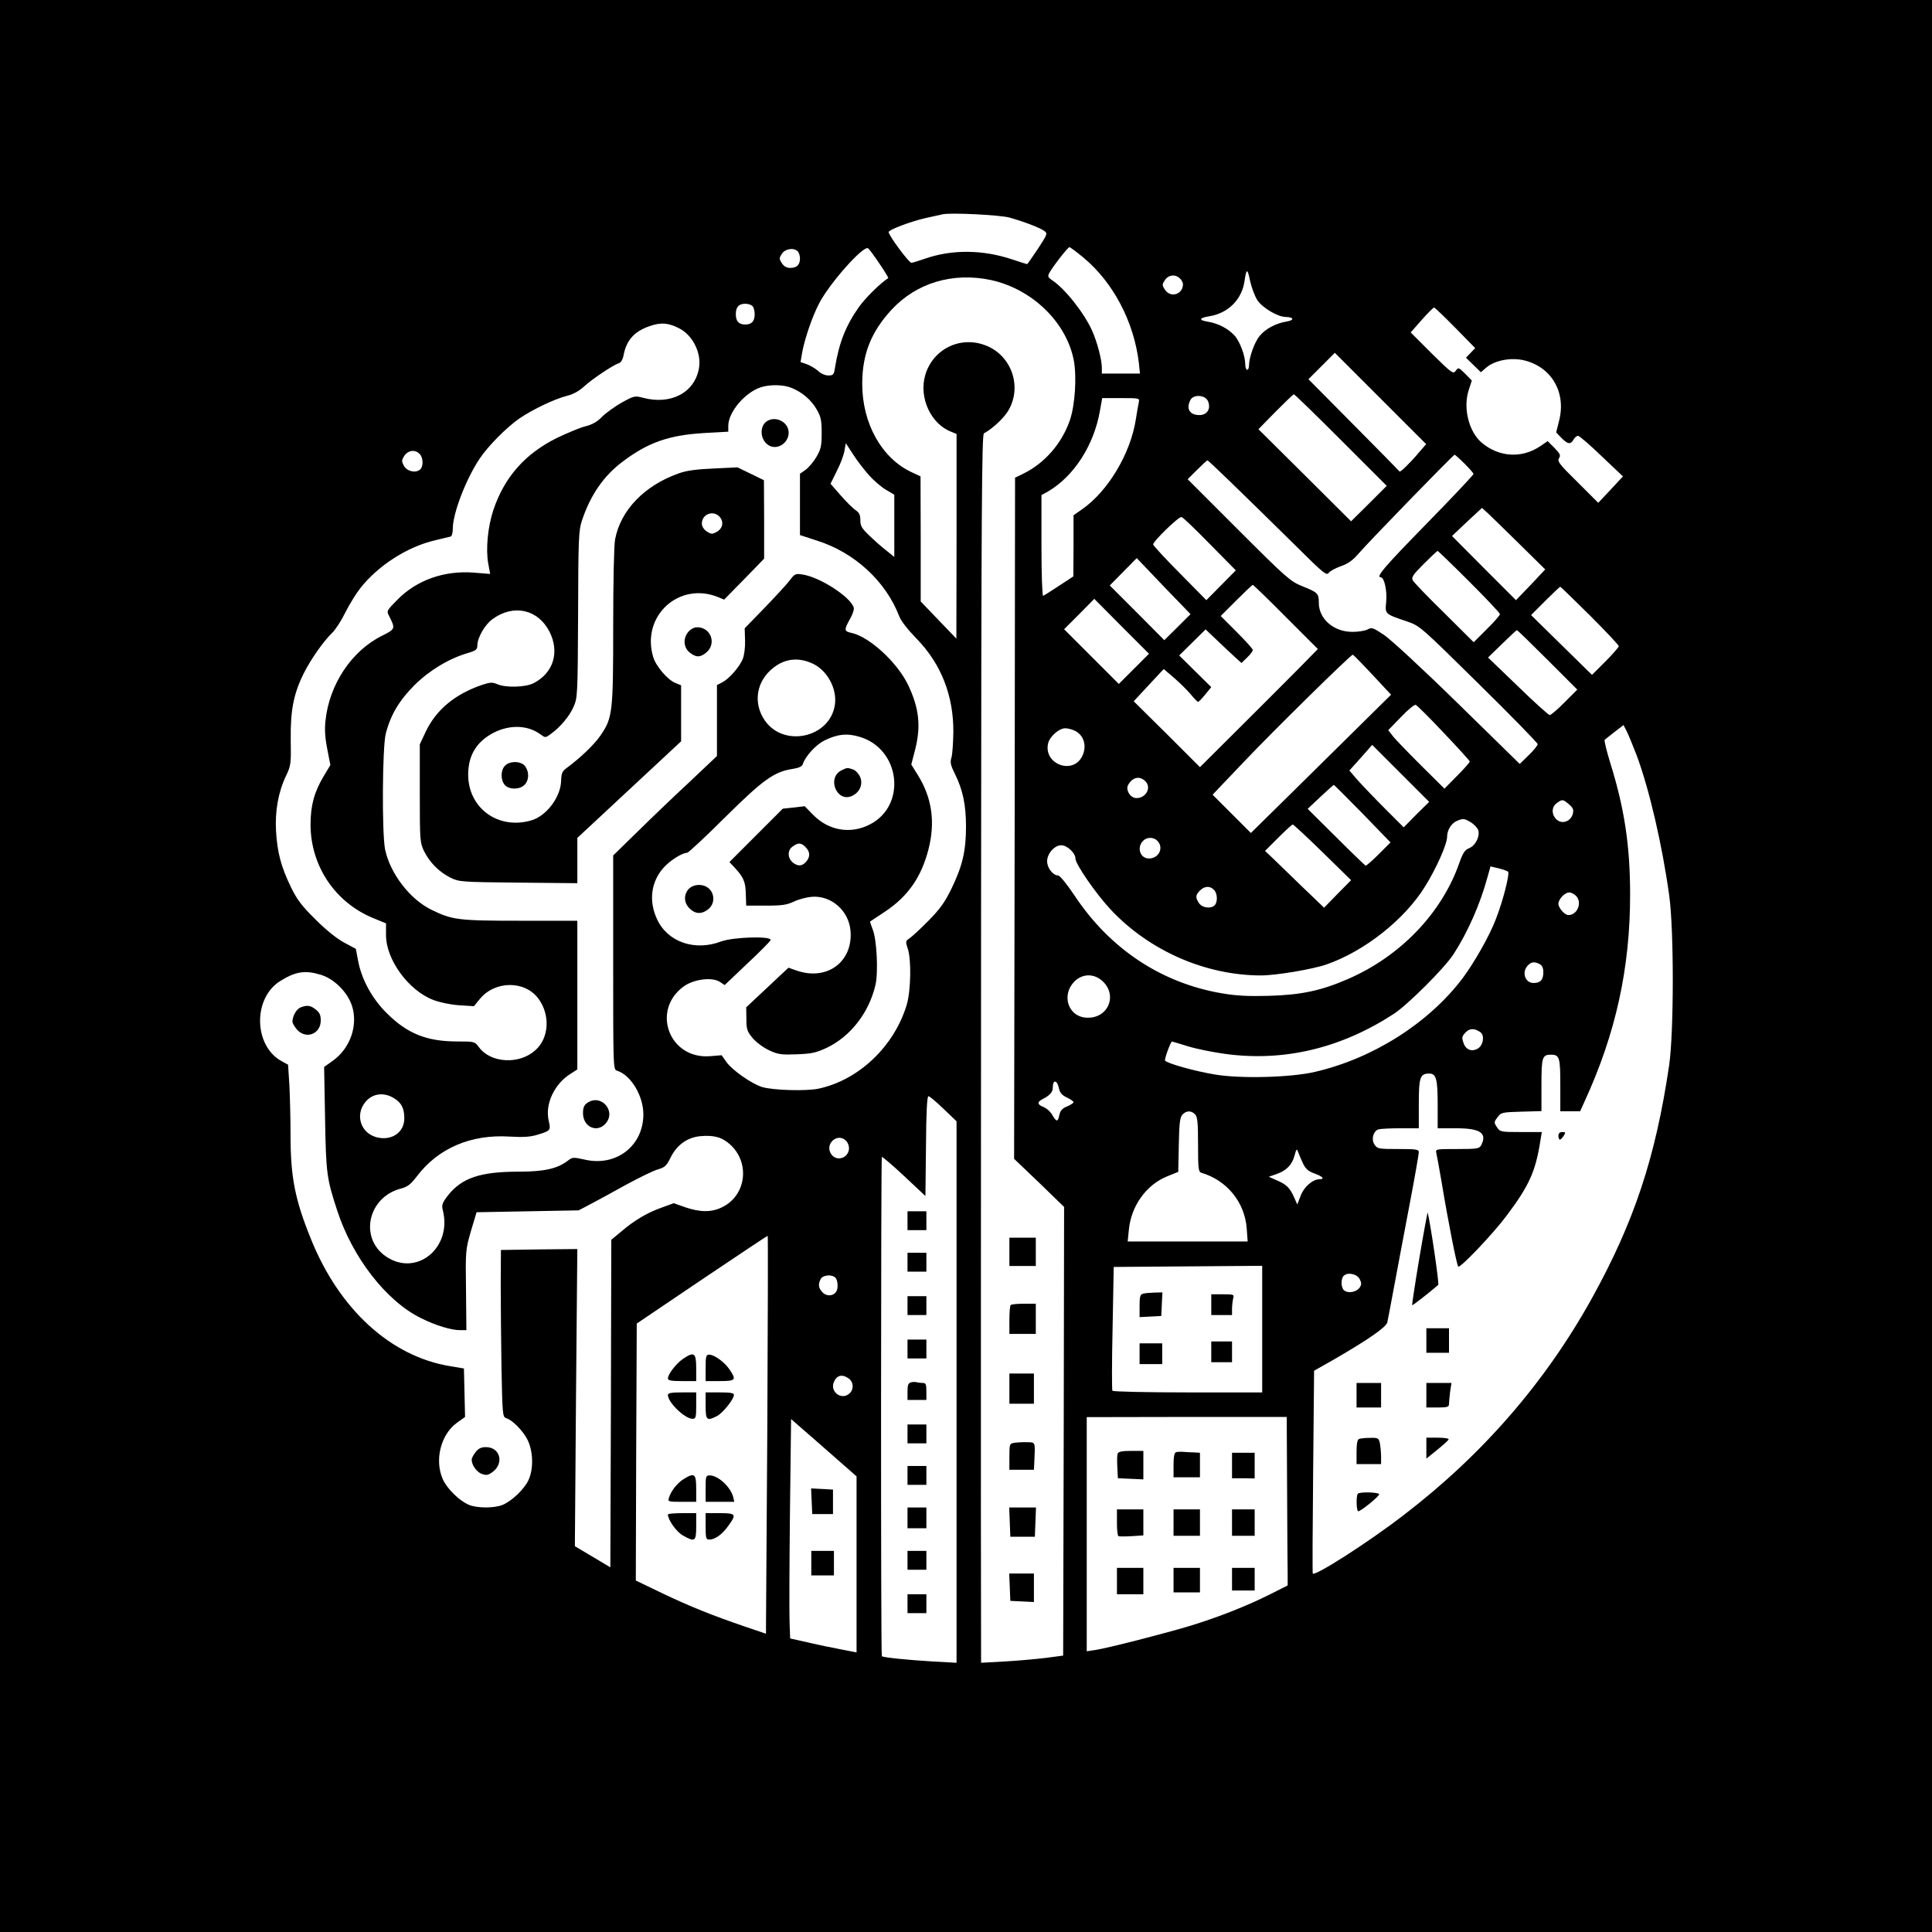 <?xml version="1.0" standalone="no"?>
<svg version="1.0" xmlns="http://www.w3.org/2000/svg"
 width="1024pt" height="1024pt" viewBox="0 0 1024 1024"
 preserveAspectRatio="xMidYMid meet">

<g transform="translate(0,1024) scale(0.1,-0.1)"
fill="#000000" stroke="none">
<path d="M0 5120 l0 -5120 5120 0 5120 0 0 5120 0 5120 -5120 0 -5120 0 0
-5120z m5350 3967 c75 -21 162 -54 185 -71 18 -13 17 -17 -34 -95 -30 -44 -55
-81 -57 -81 -2 0 -37 11 -79 25 -155 52 -319 54 -462 4 -32 -11 -64 -21 -72
-22 -12 -2 -121 145 -121 163 0 12 116 56 195 74 39 8 79 18 90 20 42 10 301
-3 355 -17z m-689 -244 c28 -41 49 -76 47 -77 -42 -27 -119 -103 -154 -151
-71 -100 -107 -191 -129 -327 -5 -34 -9 -38 -35 -38 -17 0 -40 10 -55 25 -15
13 -42 29 -60 35 l-32 11 9 52 c13 71 52 186 88 256 53 105 235 311 261 295 5
-3 32 -39 60 -81z m1081 32 c158 -131 268 -340 294 -557 l6 -58 -101 0 -101 0
0 31 c0 41 -24 134 -51 195 -41 93 -145 225 -213 269 -22 15 -24 20 -14 39 17
32 98 136 106 136 4 0 38 -25 74 -55z m-1514 33 c7 -7 12 -24 12 -38 0 -34
-17 -50 -52 -50 -18 0 -33 8 -44 25 -15 23 -15 27 0 50 18 27 63 34 84 13z
m2437 -260 c27 -40 108 -88 150 -88 43 -1 47 -17 5 -24 -56 -9 -112 -38 -143
-76 -27 -31 -57 -115 -57 -157 0 -13 -4 -23 -10 -23 -5 0 -10 13 -10 30 0 45
-29 122 -58 153 -34 36 -85 63 -140 72 -51 8 -47 20 9 29 98 16 171 88 185
185 10 70 16 71 30 1 8 -35 25 -81 39 -102z m-411 116 c9 -8 16 -22 16 -30 0
-55 -66 -75 -96 -29 -15 23 -15 27 0 50 19 29 56 33 80 9z m-1003 -8 c218 -47
400 -222 440 -424 17 -88 7 -241 -21 -321 -43 -123 -134 -227 -247 -282 l-43
-21 -2 -1805 -3 -1805 133 -127 132 -128 -2 -1189 -3 -1189 -90 -12 c-49 -6
-147 -15 -217 -19 l-128 -7 -1 784 c0 431 0 1896 1 3254 1 2084 4 2471 15
2478 46 25 103 79 127 117 79 128 20 298 -120 350 -134 51 -278 -21 -318 -158
-35 -120 30 -260 139 -301 l27 -11 0 -542 -1 -543 -94 98 -95 99 0 331 -1 332
-49 23 c-157 74 -260 258 -260 467 0 158 47 276 156 394 132 142 324 199 525
157z m-1263 -138 c7 -7 12 -26 12 -43 0 -38 -16 -55 -50 -55 -34 0 -50 17 -50
55 0 38 16 55 50 55 14 0 31 -5 38 -12z m3725 -115 l106 -108 -24 -25 -25 -26
39 -38 40 -39 30 26 c45 37 127 53 195 38 147 -33 228 -168 190 -319 l-16 -64
28 -29 c33 -34 49 -36 64 -9 6 11 17 20 24 20 7 0 63 -48 125 -108 l113 -107
-65 -70 -66 -70 -109 109 c-97 95 -109 111 -99 127 10 16 6 24 -24 55 l-36 36
-38 -26 c-98 -67 -220 -60 -312 18 -68 58 -99 183 -69 277 l17 52 -35 36 c-35
34 -36 35 -50 16 -14 -19 -20 -14 -127 91 l-112 112 58 66 c32 36 62 66 66 66
4 0 54 -48 112 -107z m-4108 -6 c69 -38 113 -130 100 -207 -22 -131 -149 -198
-298 -158 -42 11 -47 10 -112 -26 -37 -21 -84 -55 -104 -75 -25 -26 -51 -41
-86 -50 -27 -6 -96 -35 -153 -62 -169 -84 -278 -207 -337 -382 -30 -90 -41
-209 -27 -285 l10 -54 -87 7 c-156 12 -302 -39 -405 -144 -57 -58 -58 -59 -43
-87 33 -66 33 -68 -37 -103 -162 -80 -281 -258 -301 -452 -5 -47 -2 -92 10
-151 l16 -83 -36 -60 c-49 -82 -69 -154 -69 -255 0 -219 130 -413 332 -496
l68 -28 0 -61 c-1 -130 119 -295 251 -345 34 -13 91 -25 136 -28 l79 -5 31 38
c80 98 238 99 310 3 64 -86 58 -209 -15 -274 -84 -77 -236 -70 -299 15 -23 31
-24 31 -114 31 -163 0 -266 41 -376 151 -77 76 -133 179 -151 277 l-12 63 -60
32 c-38 20 -96 66 -152 122 -75 74 -99 105 -133 175 -51 106 -71 180 -78 295
-6 106 12 207 53 293 26 54 27 64 25 192 -2 154 15 243 69 351 38 76 106 172
150 214 17 16 49 65 70 108 22 44 58 102 80 130 95 120 249 219 395 253 39 10
76 18 83 20 7 2 12 20 12 43 0 80 70 263 143 371 43 65 143 166 210 212 72 49
186 103 252 120 33 8 64 25 90 49 42 39 154 114 185 124 11 3 21 20 25 42 15
79 56 126 137 154 61 22 104 18 163 -14z m3915 -656 c-46 -55 -99 -106 -102
-100 -2 3 -111 114 -243 247 l-240 242 70 70 70 70 242 -242 242 -242 -39 -45z
m-3324 343 c57 -24 102 -62 132 -113 23 -40 27 -57 27 -126 0 -69 -4 -86 -28
-127 -15 -26 -41 -56 -57 -68 l-30 -21 0 -163 0 -162 92 -30 c198 -63 363
-215 434 -400 9 -25 47 -73 93 -120 129 -133 195 -300 194 -494 -1 -58 -5
-118 -10 -135 -8 -25 -5 -40 18 -86 42 -85 59 -164 59 -280 0 -130 -19 -209
-76 -327 -36 -74 -61 -109 -122 -171 -42 -43 -88 -85 -101 -94 -22 -15 -22
-17 -10 -54 20 -56 17 -224 -5 -298 -66 -220 -253 -399 -467 -445 -64 -14
-244 -9 -301 9 -54 17 -157 89 -187 131 l-26 37 -62 -5 c-218 -17 -314 247
-136 372 54 37 148 48 188 22 l26 -17 119 113 c66 62 122 118 124 125 9 23
-197 17 -262 -7 -140 -53 -284 -3 -340 119 -45 97 -31 199 36 273 34 38 98 78
124 78 6 0 98 85 202 189 203 201 260 241 359 256 32 5 48 13 52 25 13 41 68
101 112 124 70 35 122 41 188 21 217 -63 253 -364 55 -465 -101 -52 -216 -33
-298 49 l-47 48 -58 -7 -58 -6 -142 -142 -141 -141 31 -33 c44 -48 55 -73 56
-139 l2 -59 104 0 c87 0 112 4 150 22 25 12 68 23 95 25 103 7 195 -74 204
-181 13 -163 -123 -265 -283 -211 l-46 16 -112 -105 -112 -105 1 -62 c0 -55 4
-66 34 -102 19 -22 57 -50 87 -64 47 -22 65 -24 146 -21 79 3 102 8 160 35
125 60 223 186 257 332 16 69 7 244 -15 296 -8 21 -14 39 -13 41 2 1 38 25 80
53 121 81 191 182 229 329 37 144 19 272 -55 392 l-36 58 20 77 c32 126 22
220 -36 343 -58 122 -208 259 -303 278 -37 8 -38 16 -6 73 14 24 23 52 20 61
-18 57 -179 161 -271 175 -38 6 -42 4 -69 -32 -16 -21 -76 -86 -134 -146
l-104 -107 2 -64 c1 -38 -4 -77 -12 -98 -18 -44 -72 -105 -108 -124 l-29 -15
0 -188 0 -188 -147 -139 c-82 -76 -205 -194 -275 -263 l-128 -125 0 -567 c0
-565 0 -568 21 -574 73 -23 139 -133 139 -231 0 -167 -144 -279 -311 -240 -59
13 -65 13 -87 -4 -56 -44 -126 -60 -265 -60 -203 0 -302 -34 -375 -129 -28
-37 -32 -48 -25 -75 51 -200 -140 -356 -302 -245 -143 99 -94 316 82 360 34 9
50 22 83 65 112 148 286 223 491 210 71 -4 109 -2 145 9 73 22 74 23 62 76
-20 88 31 196 118 249 l34 22 0 394 0 394 -302 0 c-331 0 -361 4 -473 59 -113
56 -217 191 -244 319 -17 83 -15 544 4 615 26 100 72 176 154 258 80 78 181
139 284 169 40 12 47 18 47 39 0 41 40 111 81 140 111 81 241 52 302 -68 54
-108 20 -218 -85 -272 -44 -22 -147 -25 -193 -5 -26 11 -38 10 -80 -4 -144
-49 -243 -132 -298 -247 l-32 -68 0 -260 c0 -252 1 -261 23 -307 30 -60 80
-110 140 -140 46 -22 55 -23 360 -26 l312 -3 0 120 0 120 275 256 275 256 0
148 0 149 -30 12 c-42 17 -104 90 -118 138 -65 217 137 402 345 317 l31 -13
106 108 106 109 0 208 -1 208 -70 34 -70 34 -127 -6 c-91 -4 -144 -11 -185
-26 -181 -64 -308 -195 -337 -350 -6 -31 -10 -227 -10 -460 0 -458 -3 -486
-68 -580 -33 -48 -106 -118 -182 -174 -20 -15 -25 -27 -26 -65 -2 -87 -79
-189 -161 -211 -182 -51 -343 77 -331 263 5 86 44 149 117 193 89 53 192 54
264 2 27 -20 28 -20 55 0 51 36 101 96 122 145 21 47 22 62 24 490 1 399 3
446 20 496 45 136 116 239 217 314 135 102 246 140 432 151 l127 7 0 32 c1 73
89 177 174 204 48 15 119 14 162 -4z m2912 -277 l242 -242 -94 -94 -95 -94
-245 244 -246 244 91 93 c50 50 93 92 97 92 4 0 116 -109 250 -243z m-706 208
c18 -40 -3 -75 -45 -75 -52 0 -72 34 -47 81 17 30 77 26 92 -6z m-366 -7 c-3
-13 -10 -54 -16 -92 -29 -183 -149 -382 -287 -477 l-43 -30 0 -162 -1 -162
-76 -50 c-41 -27 -79 -51 -84 -53 -5 -2 -9 115 -9 265 l0 269 33 18 c138 80
245 245 277 429 l12 67 99 0 c98 0 99 0 95 -22z m-1430 -387 c26 -29 66 -63
90 -77 l44 -26 0 -165 0 -165 -42 34 c-24 18 -64 54 -90 79 -40 38 -48 51 -48
82 0 28 -6 40 -25 53 -13 8 -49 44 -79 78 l-54 62 34 69 c19 37 37 85 40 107
l7 39 39 -60 c21 -33 59 -82 84 -110z m-2382 113 c20 -19 21 -68 2 -83 -24
-20 -69 -9 -85 20 -13 24 -13 29 2 53 20 30 57 35 81 10z m5538 -51 c26 -26
48 -51 48 -55 0 -5 -112 -124 -250 -265 -225 -230 -270 -283 -241 -283 18 0
34 -73 28 -130 -6 -66 -9 -63 114 -105 64 -22 73 -30 377 -330 172 -169 312
-313 312 -319 0 -7 -21 -33 -47 -58 l-48 -47 -329 322 c-190 186 -356 339
-392 363 -56 37 -64 40 -85 28 -13 -7 -49 -13 -79 -13 -100 -1 -180 68 -180
154 0 50 -5 55 -90 89 -61 25 -83 44 -335 296 l-270 270 50 50 c27 27 52 50
55 50 5 0 185 -174 474 -459 141 -140 157 -153 169 -137 7 10 36 25 64 35 37
13 62 30 93 66 53 62 503 525 510 525 2 0 26 -21 52 -47z m295 -430 l133 -131
-77 -82 -78 -81 -170 170 -169 170 79 75 80 74 34 -31 c19 -18 94 -91 168
-164z m-4243 148 c24 -26 17 -62 -15 -80 -24 -13 -29 -13 -53 2 -16 11 -26 27
-26 42 0 50 60 73 94 36z m2597 -143 l139 -141 -78 -79 -78 -79 -139 141 c-77
77 -141 147 -143 154 -3 14 132 146 150 146 6 0 73 -64 149 -142z m1376 -200
c90 -90 163 -167 163 -173 0 -6 -31 -42 -70 -80 l-69 -69 -156 155 c-86 84
-161 162 -167 173 -8 16 0 29 58 87 38 38 71 69 74 69 2 0 78 -73 167 -162z
m-1546 -242 l-70 -69 -144 145 -145 145 71 72 72 73 142 -149 143 -148 -69
-69z m574 54 l170 -170 -110 -112 c-61 -61 -201 -202 -313 -313 l-202 -201
-175 175 -176 174 24 26 c13 14 49 53 80 86 l55 59 55 -47 c30 -26 70 -65 88
-87 18 -22 36 -40 39 -40 4 0 21 18 38 39 l32 39 -85 84 -85 84 70 69 70 69
62 -59 c35 -33 78 -74 96 -90 l32 -29 30 29 c17 16 30 34 30 40 0 6 -38 48
-85 95 l-85 85 82 82 c46 46 85 83 88 83 3 0 82 -76 175 -170z m1612 8 c84
-84 153 -157 153 -163 0 -5 -32 -42 -71 -81 l-71 -71 -161 158 -162 159 75 75
c41 41 77 75 80 75 2 0 73 -69 157 -152z m-2417 -283 l-80 -80 -145 145 -145
145 80 80 80 81 145 -146 145 -145 -80 -80z m2192 48 l158 -158 -67 -67 c-37
-38 -73 -68 -79 -68 -6 0 -83 69 -169 153 l-158 152 74 72 c41 40 76 73 79 73
3 0 76 -71 162 -157z m-928 -79 l99 -106 -234 -231 c-129 -128 -296 -292 -372
-367 l-137 -135 -102 102 -101 101 159 167 c157 166 573 575 584 575 3 0 50
-48 104 -106z m-2967 59 c78 -36 131 -134 118 -219 -26 -174 -270 -228 -371
-83 -65 94 -45 212 48 282 61 47 132 54 205 20z m3346 -368 c75 -79 137 -147
137 -151 0 -5 -30 -39 -67 -76 l-67 -68 -129 128 c-70 70 -137 139 -148 155
l-21 27 67 69 c37 39 72 68 79 65 7 -3 74 -69 149 -149z m1022 -119 c67 -181
135 -473 172 -741 26 -185 25 -726 0 -900 -72 -490 -186 -832 -409 -1235 -247
-446 -581 -831 -998 -1150 -188 -145 -471 -326 -482 -310 -2 3 -1 246 2 540
l5 535 106 60 c183 106 276 171 282 196 3 13 19 98 36 189 17 91 53 284 81
430 28 146 50 273 50 283 0 15 -12 17 -110 17 -104 0 -110 1 -125 24 -18 27
-7 69 20 80 9 3 61 6 116 6 l99 0 0 129 c0 141 7 161 55 161 37 0 45 -28 45
-164 l0 -126 98 0 c129 0 166 -26 132 -91 -10 -17 -22 -19 -126 -19 -115 0
-116 0 -111 -22 3 -13 15 -79 27 -148 36 -218 81 -445 89 -453 10 -10 184 173
255 268 121 161 155 235 181 403 l7 42 -111 0 c-108 0 -111 1 -127 26 -16 24
-16 27 3 52 19 26 24 27 127 30 l106 3 0 137 c0 148 4 162 50 162 46 0 50 -14
50 -162 l0 -138 53 0 52 0 24 53 c165 359 241 706 241 1095 0 260 -30 458
-106 701 -19 62 -32 116 -29 120 4 3 28 22 53 42 l47 36 16 -31 c9 -17 33 -76
54 -130z m-2976 130 c48 -25 63 -83 36 -136 -51 -98 -204 -39 -180 69 8 37 58
81 91 81 14 0 37 -6 53 -14z m1808 -443 l-67 -68 -100 100 c-55 55 -120 123
-144 150 l-44 51 61 68 60 68 151 -151 151 -151 -68 -67z m-1436 176 c33 -33
4 -89 -48 -89 -31 0 -58 42 -44 69 23 42 61 51 92 20z m1151 -171 l148 -153
-62 -62 c-35 -35 -66 -62 -70 -61 -4 2 -75 70 -157 152 l-150 149 67 63 c37
35 69 63 71 64 3 0 71 -69 153 -152z m1094 49 c22 -19 26 -29 20 -51 -3 -15
-17 -32 -31 -38 -58 -26 -105 60 -53 96 29 21 32 20 64 -7z m-519 -96 c17 -11
34 -29 38 -41 10 -32 -14 -81 -47 -95 -24 -9 -34 -25 -53 -78 -93 -267 -314
-497 -593 -617 -141 -61 -245 -83 -415 -88 -109 -3 -173 0 -249 13 -321 54
-595 235 -783 519 -43 64 -77 105 -87 106 -27 0 -58 40 -58 75 0 41 39 85 75
85 31 0 75 -41 75 -70 0 -30 110 -189 188 -272 204 -217 500 -347 794 -348 80
0 272 32 348 58 202 70 416 239 524 415 60 97 116 223 116 262 0 36 23 73 54
85 31 13 38 12 73 -9z m-787 -158 l151 -148 -72 -73 -71 -73 -122 117 c-66 65
-137 132 -156 151 l-35 33 70 70 c38 38 73 70 77 70 4 0 75 -66 158 -147z
m-876 61 c36 -36 9 -94 -44 -94 -46 0 -66 55 -33 92 20 22 56 23 77 2z m-1864
-34 c26 -26 25 -55 -1 -81 -14 -14 -27 -18 -42 -14 -49 15 -63 73 -25 99 30
21 44 20 68 -4z m3723 -130 c10 -9 -26 -153 -64 -250 -34 -90 -115 -232 -177
-315 -180 -238 -475 -425 -782 -496 -127 -30 -395 -37 -531 -14 -108 18 -254
59 -264 74 -4 8 30 101 37 101 2 0 39 -12 83 -25 44 -14 134 -32 200 -41 311
-42 612 30 892 212 74 48 268 242 316 315 76 117 142 266 181 410 l16 57 42
-10 c24 -6 47 -14 51 -18z m-1559 -96 c19 -18 21 -65 4 -82 -20 -20 -65 -14
-82 10 -21 30 -20 44 4 68 24 24 53 26 74 4z m1918 -31 c36 -33 10 -103 -39
-103 -20 0 -53 38 -53 60 0 24 34 60 57 60 9 0 25 -7 35 -17z m-191 -363 c13
-7 19 -21 19 -43 0 -40 -15 -57 -52 -57 -44 0 -64 56 -31 92 18 20 36 23 64 8z
m-6462 -56 c71 -21 141 -90 166 -163 34 -103 -7 -224 -98 -291 l-49 -35 5
-275 c5 -290 9 -317 64 -485 81 -250 262 -483 446 -572 76 -38 159 -63 205
-63 l34 0 -2 213 c-3 209 -2 214 26 312 l30 100 270 5 271 5 59 31 c32 17 118
63 189 103 72 39 149 77 172 83 37 11 46 19 68 64 32 65 87 105 155 112 73 7
117 -5 160 -44 106 -96 86 -268 -40 -331 -56 -29 -117 -29 -197 -2 l-62 22
-63 -23 c-77 -27 -146 -68 -215 -127 l-53 -44 -2 -868 -3 -868 -94 56 -94 56
6 788 7 787 -203 -2 -202 -3 -1 -185 c0 -102 2 -301 4 -442 5 -243 6 -258 24
-264 34 -10 89 -66 114 -115 30 -60 33 -154 5 -214 -21 -46 -88 -111 -137
-131 -43 -18 -135 -18 -178 0 -51 21 -117 86 -139 136 -45 101 -11 238 76 300
l42 30 -3 129 -3 128 -72 12 c-316 51 -590 302 -740 677 -84 207 -107 327
-107 548 0 83 -3 201 -6 262 l-7 111 -33 18 c-150 81 -155 335 -8 426 81 50
131 58 213 33z m4140 -30 c87 -73 38 -201 -76 -198 -103 2 -142 124 -63 197
41 36 96 37 139 1z m2009 -276 c21 -18 14 -66 -13 -84 -30 -20 -63 -10 -76 23
-13 34 -12 40 12 64 20 20 48 19 77 -3z m-2235 -298 c5 -22 16 -35 42 -47 19
-9 35 -20 35 -25 0 -4 -15 -14 -34 -22 -25 -10 -36 -22 -41 -45 -8 -39 -15
-39 -38 0 -9 17 -31 36 -47 42 -33 13 -34 27 -3 42 37 19 53 37 53 60 0 46 24
42 33 -5z m-3526 -50 c41 -24 56 -54 56 -108 0 -72 -64 -118 -141 -101 -97 21
-126 135 -52 202 37 33 90 36 137 7z m2914 -57 l69 -66 0 -1435 0 -1435 -127
7 c-133 8 -262 21 -269 28 -6 6 -5 2640 0 2646 3 2 56 -43 118 -101 l113 -106
3 264 c1 182 6 265 13 265 6 0 42 -30 80 -67z m1333 -29 c13 -13 16 -42 16
-160 0 -129 2 -145 18 -150 135 -40 230 -156 240 -296 l5 -68 -318 0 -318 0 6
59 c11 128 92 241 203 286 l59 24 3 143 c2 114 6 146 19 160 20 22 47 23 67 2z
m-1850 -140 c9 -8 16 -26 16 -39 0 -53 -67 -75 -95 -31 -35 53 34 115 79 70z
m2424 -124 c13 -26 28 -39 60 -50 42 -15 56 -30 26 -30 -36 0 -83 -41 -100
-87 l-18 -47 -16 36 c-23 52 -40 69 -90 91 l-45 20 40 14 c53 18 83 49 96 97
11 40 12 40 21 16 5 -14 17 -41 26 -60z m-2841 -1397 c-4 -560 -7 -1035 -7
-1055 l0 -37 -112 38 c-173 59 -290 106 -441 178 l-137 66 2 681 3 681 345
233 c189 127 346 232 349 232 2 0 1 -458 -2 -1017z m2623 522 l0 -335 -394 0
c-217 0 -397 4 -400 9 -3 4 -3 154 1 332 l6 324 394 3 393 3 0 -336z m517 265
c10 -20 10 -29 -1 -45 -16 -23 -61 -32 -82 -14 -17 14 -18 61 -2 77 21 21 71
10 85 -18z m-2779 8 c13 -13 16 -57 4 -74 -15 -24 -50 -26 -71 -5 -23 23 -26
43 -11 72 12 22 59 26 78 7z m70 -534 c26 -18 29 -56 6 -78 -40 -40 -105 4
-85 57 15 38 44 46 79 21z m2324 -594 c1 -215 2 -416 3 -447 l0 -56 -95 -48
c-122 -61 -269 -119 -418 -165 -139 -42 -440 -119 -505 -129 l-47 -7 0 621 0
620 530 1 530 0 2 -390z m-2413 190 l131 -115 0 -466 0 -467 -77 15 c-43 8
-122 24 -177 37 l-98 22 -3 84 c-2 47 -1 309 2 582 l6 497 42 -37 c24 -20 102
-89 174 -152z"/>
<path d="M5350 3605 l0 -75 70 0 70 0 0 75 0 75 -70 0 -70 0 0 -75z"/>
<path d="M5357 3323 c-4 -3 -7 -39 -7 -80 l0 -73 70 0 70 0 0 80 0 80 -63 0
c-35 0 -67 -3 -70 -7z"/>
<path d="M5350 2880 l0 -80 65 0 65 0 0 80 0 80 -65 0 -65 0 0 -80z"/>
<path d="M5378 2593 c-27 -4 -28 -6 -28 -74 l0 -69 65 0 65 0 2 38 c5 112 7
107 -37 108 -22 1 -52 -1 -67 -3z"/>
<path d="M5352 2173 l3 -78 65 0 65 0 3 78 3 77 -71 0 -71 0 3 -77z"/>
<path d="M5352 1828 l3 -73 63 -3 62 -3 0 76 0 75 -65 0 -66 0 3 -72z"/>
<path d="M4067 8009 c-41 -24 -40 -94 1 -125 45 -35 112 4 112 63 0 54 -65 90
-113 62z"/>
<path d="M3680 6913 c-56 -21 -70 -96 -24 -132 34 -27 57 -26 89 2 47 40 30
115 -30 130 -11 3 -27 3 -35 0z"/>
<path d="M2675 6180 c-22 -25 -22 -76 1 -101 23 -25 78 -25 104 1 24 24 26 67
4 98 -20 29 -83 31 -109 2z"/>
<path d="M4460 6157 c-80 -40 -24 -174 57 -135 40 19 58 61 42 100 -7 16 -23
34 -36 39 -31 11 -33 11 -63 -4z"/>
<path d="M3650 5528 c-27 -30 -26 -73 5 -103 30 -30 64 -32 99 -4 34 27 36 79
4 109 -29 27 -81 26 -108 -2z"/>
<path d="M3112 4394 c-16 -11 -22 -25 -22 -54 0 -72 72 -106 118 -57 62 66
-22 163 -96 111z"/>
<path d="M8260 4220 c0 -11 3 -20 8 -20 4 0 13 9 20 20 11 18 10 20 -8 20 -13
0 -20 -7 -20 -20z"/>
<path d="M7523 3573 c-23 -137 -40 -249 -38 -251 2 -2 89 65 138 108 6 5 -41
324 -56 383 -1 4 -21 -104 -44 -240z"/>
<path d="M7560 3135 l0 -65 60 0 60 0 0 65 0 65 -60 0 -60 0 0 -65z"/>
<path d="M7190 2845 l0 -65 65 0 65 0 0 65 0 65 -65 0 -65 0 0 -65z"/>
<path d="M7560 2845 l0 -65 60 0 c52 0 60 3 60 19 0 10 3 39 6 65 l7 46 -67 0
-66 0 0 -65z"/>
<path d="M7203 2613 c-9 -3 -13 -27 -13 -69 l0 -64 65 0 65 0 0 39 c0 21 -3
53 -6 70 -6 29 -9 31 -53 30 -25 0 -52 -3 -58 -6z"/>
<path d="M7560 2564 l0 -55 58 47 c31 25 59 50 60 55 2 5 -24 9 -57 9 l-61 0
0 -56z"/>
<path d="M7197 2323 c-10 -10 -8 -93 2 -93 14 0 111 79 111 90 0 11 -103 14
-113 3z"/>
<path d="M1592 4900 c-21 -9 -42 -46 -42 -75 0 -8 11 -26 23 -41 48 -55 127
-25 127 47 0 29 -6 42 -26 58 -29 23 -46 25 -82 11z"/>
<path d="M2521 2544 c-12 -15 -21 -33 -21 -40 0 -28 24 -63 51 -75 24 -9 33
-9 54 5 69 45 49 136 -30 136 -24 0 -39 -7 -54 -26z"/>
<path d="M4810 3770 l0 -50 50 0 50 0 0 50 0 50 -50 0 -50 0 0 -50z"/>
<path d="M4810 3550 l0 -50 50 0 50 0 0 50 0 50 -50 0 -50 0 0 -50z"/>
<path d="M4810 3320 l0 -50 50 0 50 0 0 50 0 50 -50 0 -50 0 0 -50z"/>
<path d="M4810 3090 l0 -50 50 0 50 0 0 50 0 50 -50 0 -50 0 0 -50z"/>
<path d="M4828 2913 c-14 -3 -18 -15 -18 -49 l0 -44 50 0 50 0 0 45 c0 38 -3
45 -19 45 -11 0 -25 2 -33 4 -7 2 -21 2 -30 -1z"/>
<path d="M4810 2640 l0 -50 50 0 50 0 0 50 0 50 -50 0 -50 0 0 -50z"/>
<path d="M4810 2420 l0 -50 50 0 50 0 0 50 0 50 -50 0 -50 0 0 -50z"/>
<path d="M4810 2195 l0 -55 50 0 50 0 0 55 0 55 -50 0 -50 0 0 -55z"/>
<path d="M4810 1970 l0 -50 50 0 50 0 0 50 0 50 -50 0 -50 0 0 -50z"/>
<path d="M4810 1740 l0 -50 50 0 50 0 0 50 0 50 -50 0 -50 0 0 -50z"/>
<path d="M3619 3037 c-35 -24 -79 -81 -79 -103 0 -11 19 -14 75 -14 l75 0 0
70 c0 80 -11 88 -71 47z"/>
<path d="M3740 2990 l0 -70 75 0 c85 0 89 6 52 61 -26 39 -81 79 -108 79 -17
0 -19 -9 -19 -70z"/>
<path d="M3540 2846 c0 -39 90 -126 131 -126 17 0 19 9 19 70 l0 70 -75 0
c-56 0 -75 -3 -75 -14z"/>
<path d="M3740 2790 c0 -78 6 -83 61 -55 31 17 89 89 89 112 0 10 -19 13 -75
13 l-75 0 0 -70z"/>
<path d="M3624 2401 c-34 -21 -67 -63 -78 -98 -7 -22 -6 -23 68 -23 l76 0 0
70 c0 79 -9 86 -66 51z"/>
<path d="M3740 2350 l0 -70 76 0 76 0 -6 26 c-14 53 -80 114 -124 114 -21 0
-22 -5 -22 -70z"/>
<path d="M3540 2213 c0 -28 45 -92 79 -111 65 -37 71 -32 71 48 l0 70 -75 0
c-41 0 -75 -3 -75 -7z"/>
<path d="M3740 2150 c0 -64 2 -70 20 -70 30 0 69 28 101 74 44 60 40 66 -46
66 l-75 0 0 -70z"/>
<path d="M6058 3383 c-15 -4 -18 -16 -18 -64 l0 -60 58 3 57 3 3 63 3 62 -43
-1 c-24 -1 -51 -3 -60 -6z"/>
<path d="M6420 3325 l0 -55 55 0 55 0 0 33 c0 17 3 42 6 55 6 21 4 22 -55 22
l-61 0 0 -55z"/>
<path d="M6420 3075 l0 -55 55 0 55 0 0 55 0 55 -55 0 -55 0 0 -55z"/>
<path d="M6040 3065 l0 -55 60 0 60 0 0 55 0 55 -60 0 -60 0 0 -55z"/>
<path d="M5924 2536 c-3 -7 -4 -40 -2 -72 l3 -59 68 -3 67 -3 0 76 0 75 -65 0
c-46 0 -67 -4 -71 -14z"/>
<path d="M6233 2543 c-9 -3 -13 -26 -13 -69 l0 -64 70 0 70 0 0 65 0 65 -32 2
c-18 0 -44 2 -58 3 -14 1 -31 0 -37 -2z"/>
<path d="M6530 2473 l0 -68 60 0 60 -1 0 68 0 68 -60 0 -60 0 0 -67z"/>
<path d="M5920 2171 c0 -39 3 -71 8 -73 4 -2 35 -2 70 0 l62 4 0 69 0 69 -70
0 -70 0 0 -69z"/>
<path d="M6220 2170 l0 -70 70 0 70 0 0 70 0 70 -70 0 -70 0 0 -70z"/>
<path d="M6530 2170 l0 -70 60 0 60 0 0 70 0 70 -60 0 -60 0 0 -70z"/>
<path d="M5920 1860 l0 -70 70 0 70 0 0 70 0 70 -70 0 -70 0 0 -70z"/>
<path d="M6220 1865 l0 -65 70 0 70 0 0 65 0 65 -70 0 -70 0 0 -65z"/>
<path d="M6530 1870 l0 -60 60 0 60 0 0 60 0 60 -60 0 -60 0 0 -60z"/>
<path d="M4302 2283 l3 -68 55 0 55 0 0 65 0 65 -58 3 -58 3 3 -68z"/>
<path d="M4300 1955 l0 -65 60 0 60 0 0 65 0 65 -60 0 -60 0 0 -65z"/>
</g>
</svg>
